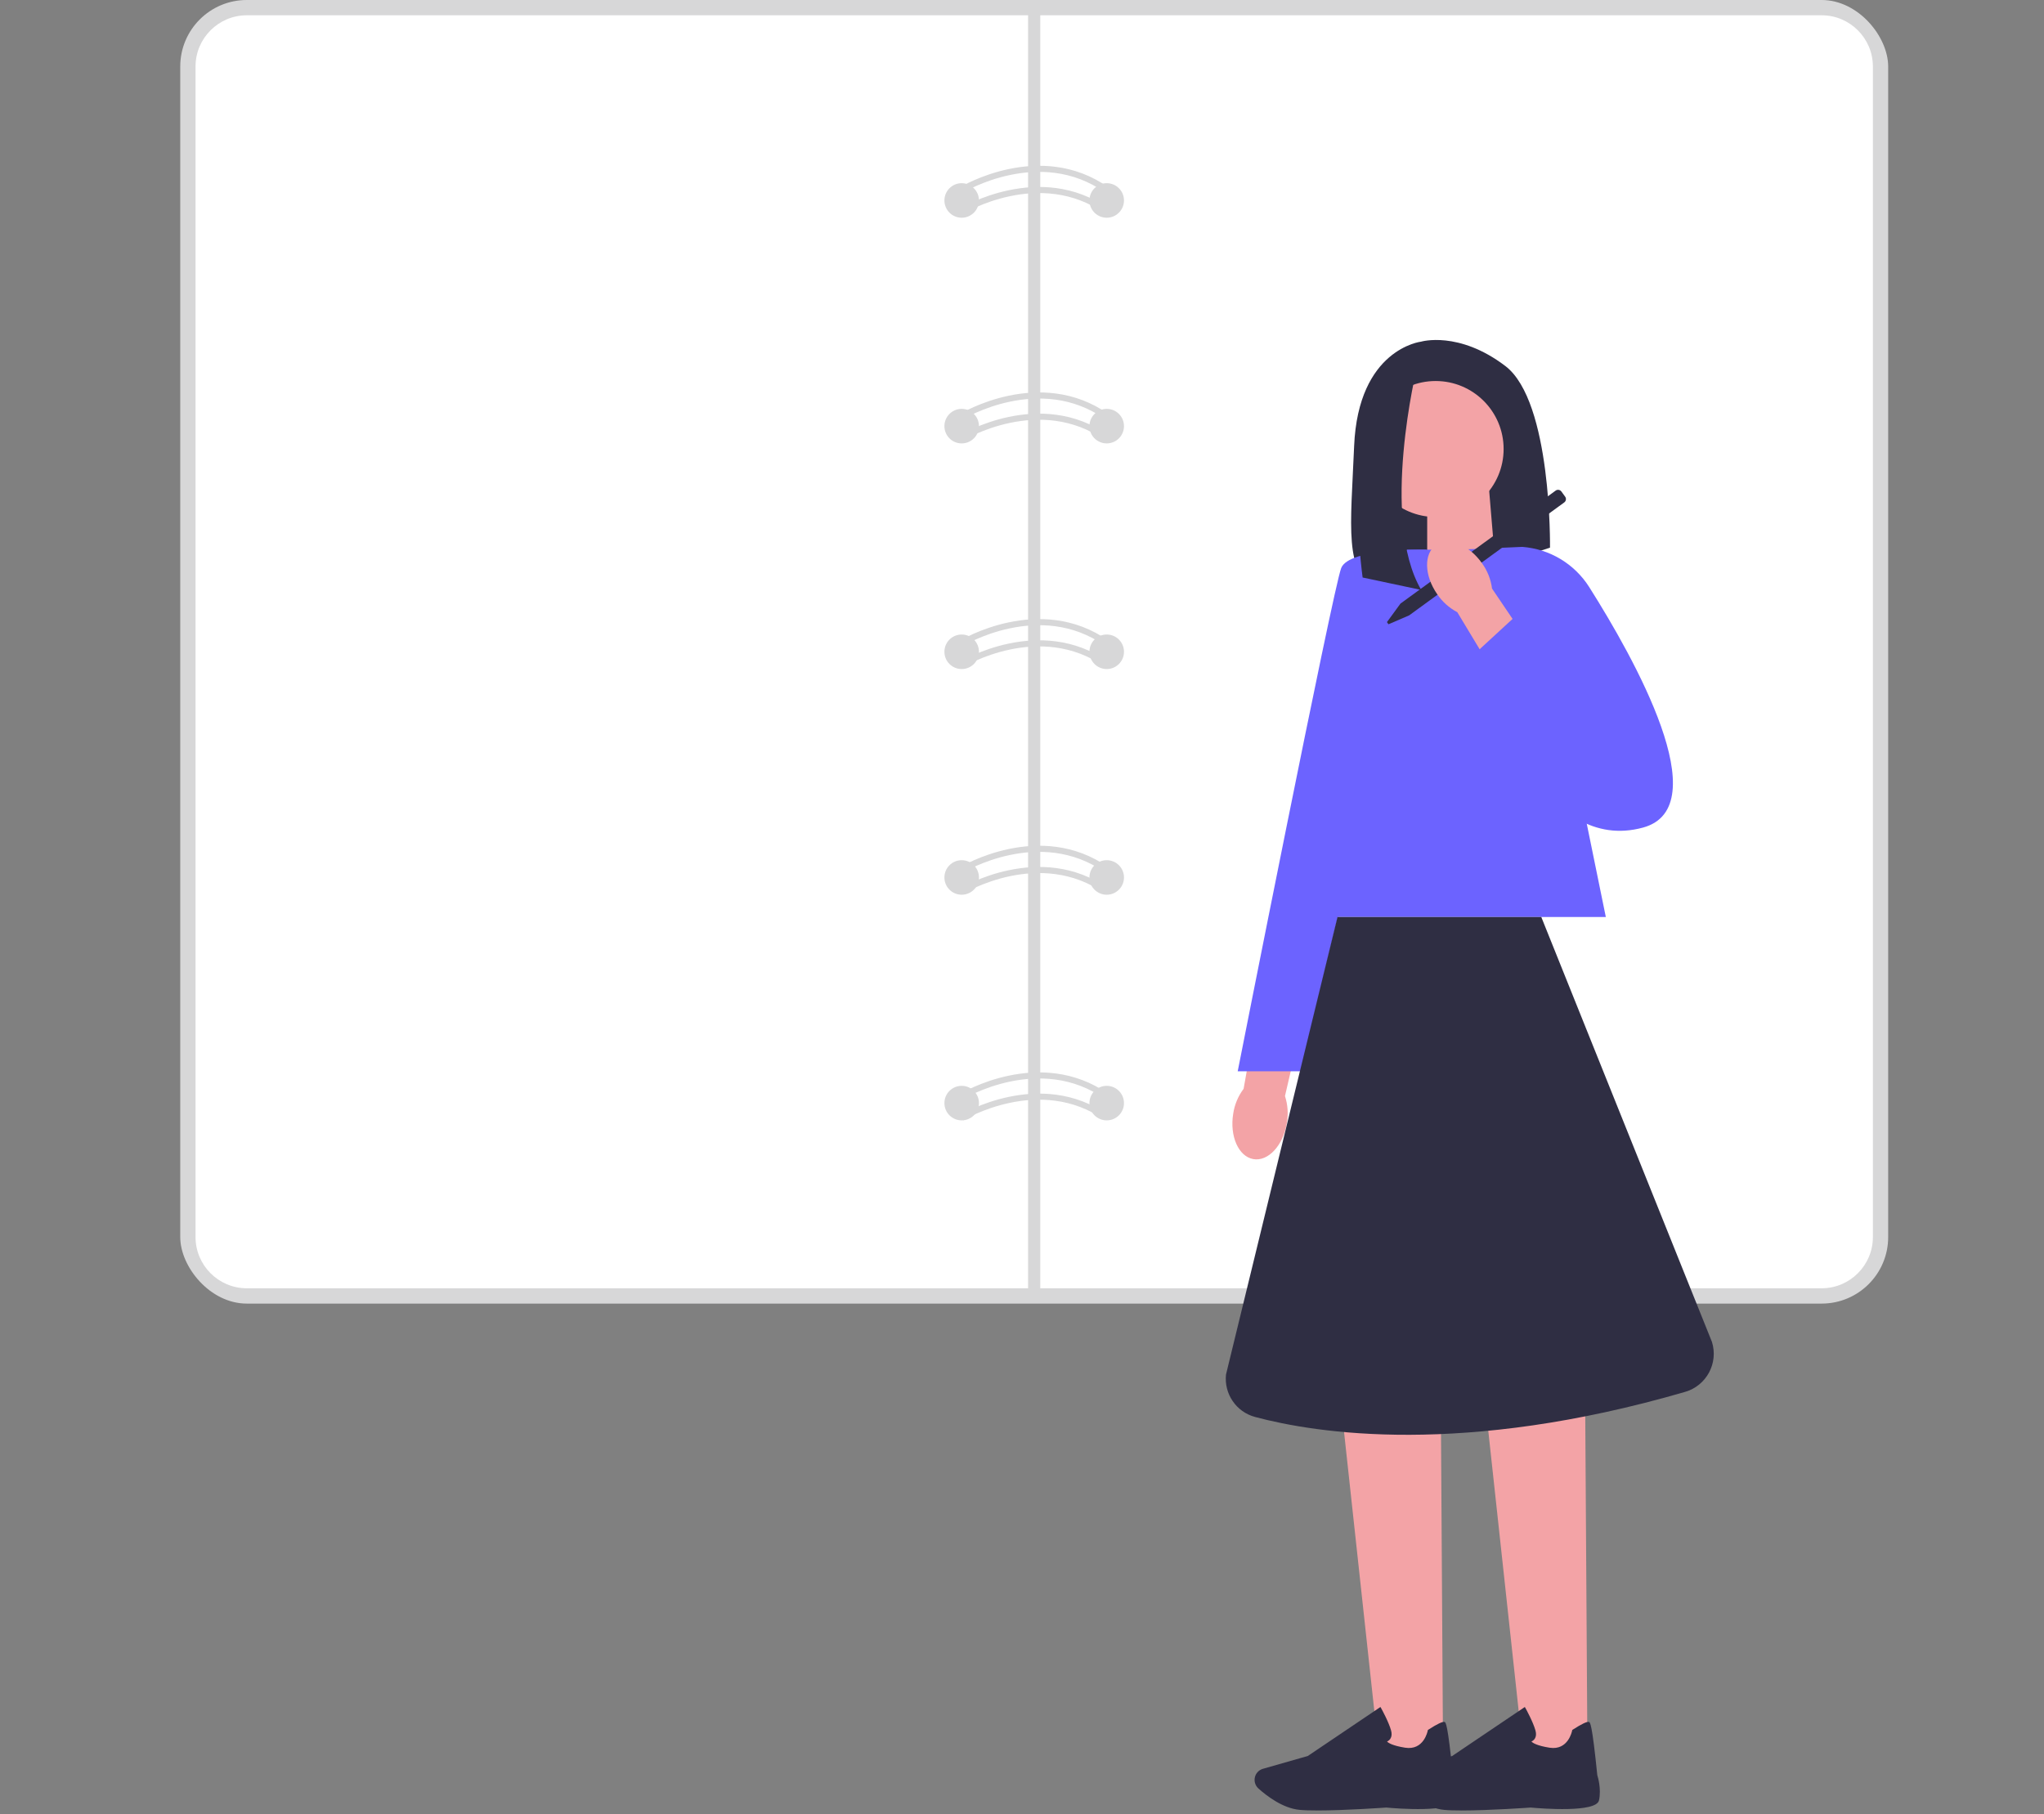 <svg
  xmlns="http://www.w3.org/2000/svg"
  xmlns:xlink="http://www.w3.org/1999/xlink"
  width="668.6"
  height="593.48"
  viewBox="0 0 668.6 593.48"
>
  <rect x="0" y="0" width="668.6" height="593.48" fill="#808080" stroke="none"/>
  <rect
    x="58.96"
    width="558.67"
    height="426.47"
    rx="21.76"
    ry="21.76"
    fill="#d7d7d8"
    stroke-width="0"
  />
  <path
    d="M80.72,5c-9.24,0-16.76,7.52-16.76,16.76v382.94c0,9.24,7.52,16.76,16.76,16.76h515.15c9.24,0,16.76-7.52,16.76-16.76V21.76c0-9.24-7.52-16.76-16.76-16.76H80.72Z"
    fill="#fff"
    stroke-width="0"
  />
  <rect
    x="336.29"
    y="2.55"
    width="3.99"
    height="421.84"
    fill="#d7d7d8"
    stroke-width="0"
  />
  <circle cx="314.57" cy="65.58" r="5.65" fill="#d7d7d8" stroke-width="0" />
  <circle cx="362.01" cy="65.58" r="5.65" fill="#d7d7d8" stroke-width="0" />
  <circle cx="314.57" cy="139.41" r="5.65" fill="#d7d7d8" stroke-width="0" />
  <circle cx="362.01" cy="139.41" r="5.65" fill="#d7d7d8" stroke-width="0" />
  <circle cx="314.57" cy="213.23" r="5.65" fill="#d7d7d8" stroke-width="0" />
  <circle cx="362.01" cy="213.23" r="5.65" fill="#d7d7d8" stroke-width="0" />
  <circle cx="314.57" cy="287.06" r="5.65" fill="#d7d7d8" stroke-width="0" />
  <circle cx="362.01" cy="287.06" r="5.65" fill="#d7d7d8" stroke-width="0" />
  <circle cx="314.57" cy="360.88" r="5.65" fill="#d7d7d8" stroke-width="0" />
  <circle cx="362.01" cy="360.88" r="5.65" fill="#d7d7d8" stroke-width="0" />
  <path
    d="M315.09,62.97l-1.05-1.7c.26-.16,26.1-15.77,48.54.03l-1.15,1.64c-21.36-15.04-46.1-.12-46.34.03Z"
    fill="#d7d7d8"
    stroke-width="0"
  />
  <path
    d="M315.09,69.9l-1.05-1.7c.26-.16,26.1-15.77,48.54.03l-1.15,1.64c-21.36-15.04-46.1-.12-46.34.03Z"
    fill="#d7d7d8"
    stroke-width="0"
  />
  <path
    d="M315.09,137.12l-1.05-1.7c.26-.16,26.1-15.77,48.54.03l-1.15,1.64c-21.36-15.04-46.1-.12-46.34.03Z"
    fill="#d7d7d8"
    stroke-width="0"
  />
  <path
    d="M315.09,144.06l-1.05-1.7c.26-.16,26.1-15.77,48.54.03l-1.15,1.64c-21.36-15.04-46.1-.12-46.34.03Z"
    fill="#d7d7d8"
    stroke-width="0"
  />
  <path
    d="M315.09,211.27l-1.05-1.7c.26-.16,26.1-15.77,48.54.03l-1.15,1.64c-21.36-15.04-46.1-.12-46.34.03Z"
    fill="#d7d7d8"
    stroke-width="0"
  />
  <path
    d="M315.09,218.21l-1.05-1.7c.26-.16,26.09-15.77,48.54.03l-1.15,1.64c-21.36-15.04-46.1-.12-46.34.03Z"
    fill="#d7d7d8"
    stroke-width="0"
  />
  <path
    d="M315.09,285.42l-1.05-1.7c.26-.16,26.1-15.77,48.54.03l-1.15,1.64c-21.36-15.03-46.1-.12-46.34.03Z"
    fill="#d7d7d8"
    stroke-width="0"
  />
  <path
    d="M315.09,292.36l-1.05-1.7c.26-.16,26.09-15.77,48.54.03l-1.15,1.64c-21.36-15.04-46.1-.12-46.34.03Z"
    fill="#d7d7d8"
    stroke-width="0"
  />
  <path
    d="M315.09,359.57l-1.05-1.7c.26-.16,26.1-15.77,48.54.03l-1.15,1.63c-21.36-15.04-46.1-.12-46.34.03Z"
    fill="#d7d7d8"
    stroke-width="0"
  />
  <path
    d="M315.09,366.51l-1.05-1.7c.26-.16,26.1-15.77,48.54.03l-1.15,1.63c-21.36-15.04-46.1-.12-46.34.03Z"
    fill="#d7d7d8"
    stroke-width="0"
  />
  <path
    d="M464.85,111.77s-20.58,2.32-21.91,34.19c-1.11,26.56-3.37,41.36,7.44,46.9,3.86,1.98,8.4,2.15,12.53.8l44.1-14.5s.66-47.8-14.61-59.42c-15.27-11.62-27.55-7.97-27.55-7.97Z"
    fill="#2f2e43"
    stroke-width="0"
  />
  <polygon
    points="489.16 185.03 466.84 192.37 466.84 160.24 487.09 160.24 489.16 185.03"
    fill="#f3a3a6"
    stroke-width="0"
  />
  <path
    id="uuid-89c22d20-9486-4802-b91b-ddf2a7c7ca0a-46-44-51-606"
    d="M420.93,367.41c-1.21,7.36-6.12,12.64-10.96,11.79-4.85-.85-7.79-7.51-6.58-14.87.44-2.95,1.61-5.74,3.4-8.13l5.53-31.12,15.05,3.15-7.05,30.34c.93,2.87,1.14,5.9.61,8.84,0,0,0,0,0,0Z"
    fill="#f3a3a6"
    stroke-width="0"
  />
  <polygon
    points="472.03 574.33 451.13 574.33 439.01 462.64 471.32 462.64 472.03 574.33"
    fill="#f3a3a6"
    stroke-width="0"
  />
  <path
    d="M430.77,592.29c-2.2,0-4.16-.05-5.63-.19-5.55-.51-10.85-4.61-13.51-7-1.19-1.07-1.58-2.79-.96-4.27h0c.45-1.06,1.34-1.85,2.45-2.17l14.67-4.19,23.76-16.03.27.48c.1.18,2.43,4.38,3.21,7.22.3,1.08.22,1.98-.23,2.68-.31.48-.75.76-1.1.92.43.45,1.78,1.36,5.93,2.02,6.07.96,7.33-5.32,7.39-5.58l.04-.21.18-.12c2.88-1.86,4.66-2.7,5.27-2.52.38.11,1.02.31,2.74,17.41.17.54,1.38,4.47.56,8.24-.89,4.1-18.78,2.69-22.36,2.36-.1.01-13.49.96-22.67.96Z"
    fill="#2f2e43"
    stroke-width="0"
  />
  <polygon
    points="519.26 574.33 498.35 574.33 486.23 462.64 518.54 462.64 519.26 574.33"
    fill="#f3a3a6"
    stroke-width="0"
  />
  <path
    d="M478,592.29c-2.2,0-4.16-.05-5.63-.19-5.55-.51-10.85-4.61-13.51-7-1.19-1.07-1.58-2.79-.96-4.27h0c.45-1.06,1.34-1.85,2.45-2.17l14.67-4.19,23.76-16.03.27.48c.1.18,2.43,4.38,3.21,7.22.3,1.08.22,1.98-.23,2.68-.31.48-.75.76-1.1.92.43.45,1.78,1.36,5.93,2.02,6.07.96,7.33-5.32,7.39-5.58l.04-.21.18-.12c2.89-1.86,4.66-2.7,5.27-2.52.38.11,1.02.31,2.74,17.41.17.54,1.38,4.47.56,8.24-.89,4.1-18.78,2.69-22.36,2.36-.1.01-13.49.96-22.67.96Z"
    fill="#2f2e43"
    stroke-width="0"
  />
  <polygon
    points="525.27 299.99 423.7 299.99 460.21 179.82 500.71 179.82 525.27 299.99"
    fill="#6c63ff"
    stroke-width="0"
  />
  <path
    d="M466.6,179.84s-25.23-.66-27.88,5.98c-2.66,6.64-33.86,164.65-33.86,164.65h20.58l41.16-170.62Z"
    fill="#6c63ff"
    stroke-width="0"
  />
  <circle cx="469.6" cy="146.89" r="22.24" fill="#f3a3a6" stroke-width="0" />
  <path
    d="M463.52,120.07s-12.24,49.7,1.37,72.93l-19.17-4.07s-7.43-54.39,7.51-64.28l10.29-4.58Z"
    fill="#2f2e43"
    stroke-width="0"
  />
  <path
    d="M504.16,299.99h-66.66l-36.47,149.69c-.67,6.32,3.34,12.22,9.48,13.87,20.01,5.36,68.03,12.95,140.7-8.2,6.99-2.03,10.96-9.41,8.77-16.36l-55.82-139Z"
    fill="#2f2e43"
    stroke-width="0"
  />
  <path
    d="M477.21,179.82l20.73-.91c8.98.68,17.1,5.56,21.91,13.17,14.65,23.16,42.06,71.97,17.59,78.66-32.26,8.81-47.89-40.24-47.89-40.24l-12.34-50.68Z"
    fill="#6c63ff"
    stroke-width="0"
  />
  <path
    d="M458.1,197.46l50.76-36.96c.6-.44,1.44-.3,1.88.3l1.23,1.69c.44.6.3,1.44-.3,1.88l-50.75,36.96h-.01s-6.73,2.9-6.73,2.9l-.51-.7,4.43-6.07Z"
    fill="#2f2e43"
    stroke-width="0"
  />
  <path
    id="uuid-98bb229b-1f5d-4c6c-926b-55ef96e77de9-47-45-52-607"
    d="M470.1,194.37c-4.26-6.12-4.41-13.33-.35-16.1,4.07-2.77,10.82-.04,15.08,6.08,1.74,2.42,2.84,5.24,3.22,8.2l17.71,26.18-12.99,8.23-16.08-26.68c-2.67-1.41-4.93-3.44-6.59-5.91,0,0,0,0,0,0Z"
    fill="#f3a3a6"
    stroke-width="0"
  />
  <polygon
    points="480.58 215.54 495.21 202.07 524.14 229.01 497.24 247.4 480.58 215.54"
    fill="#6c63ff"
    stroke-width="0"
  />
</svg>
